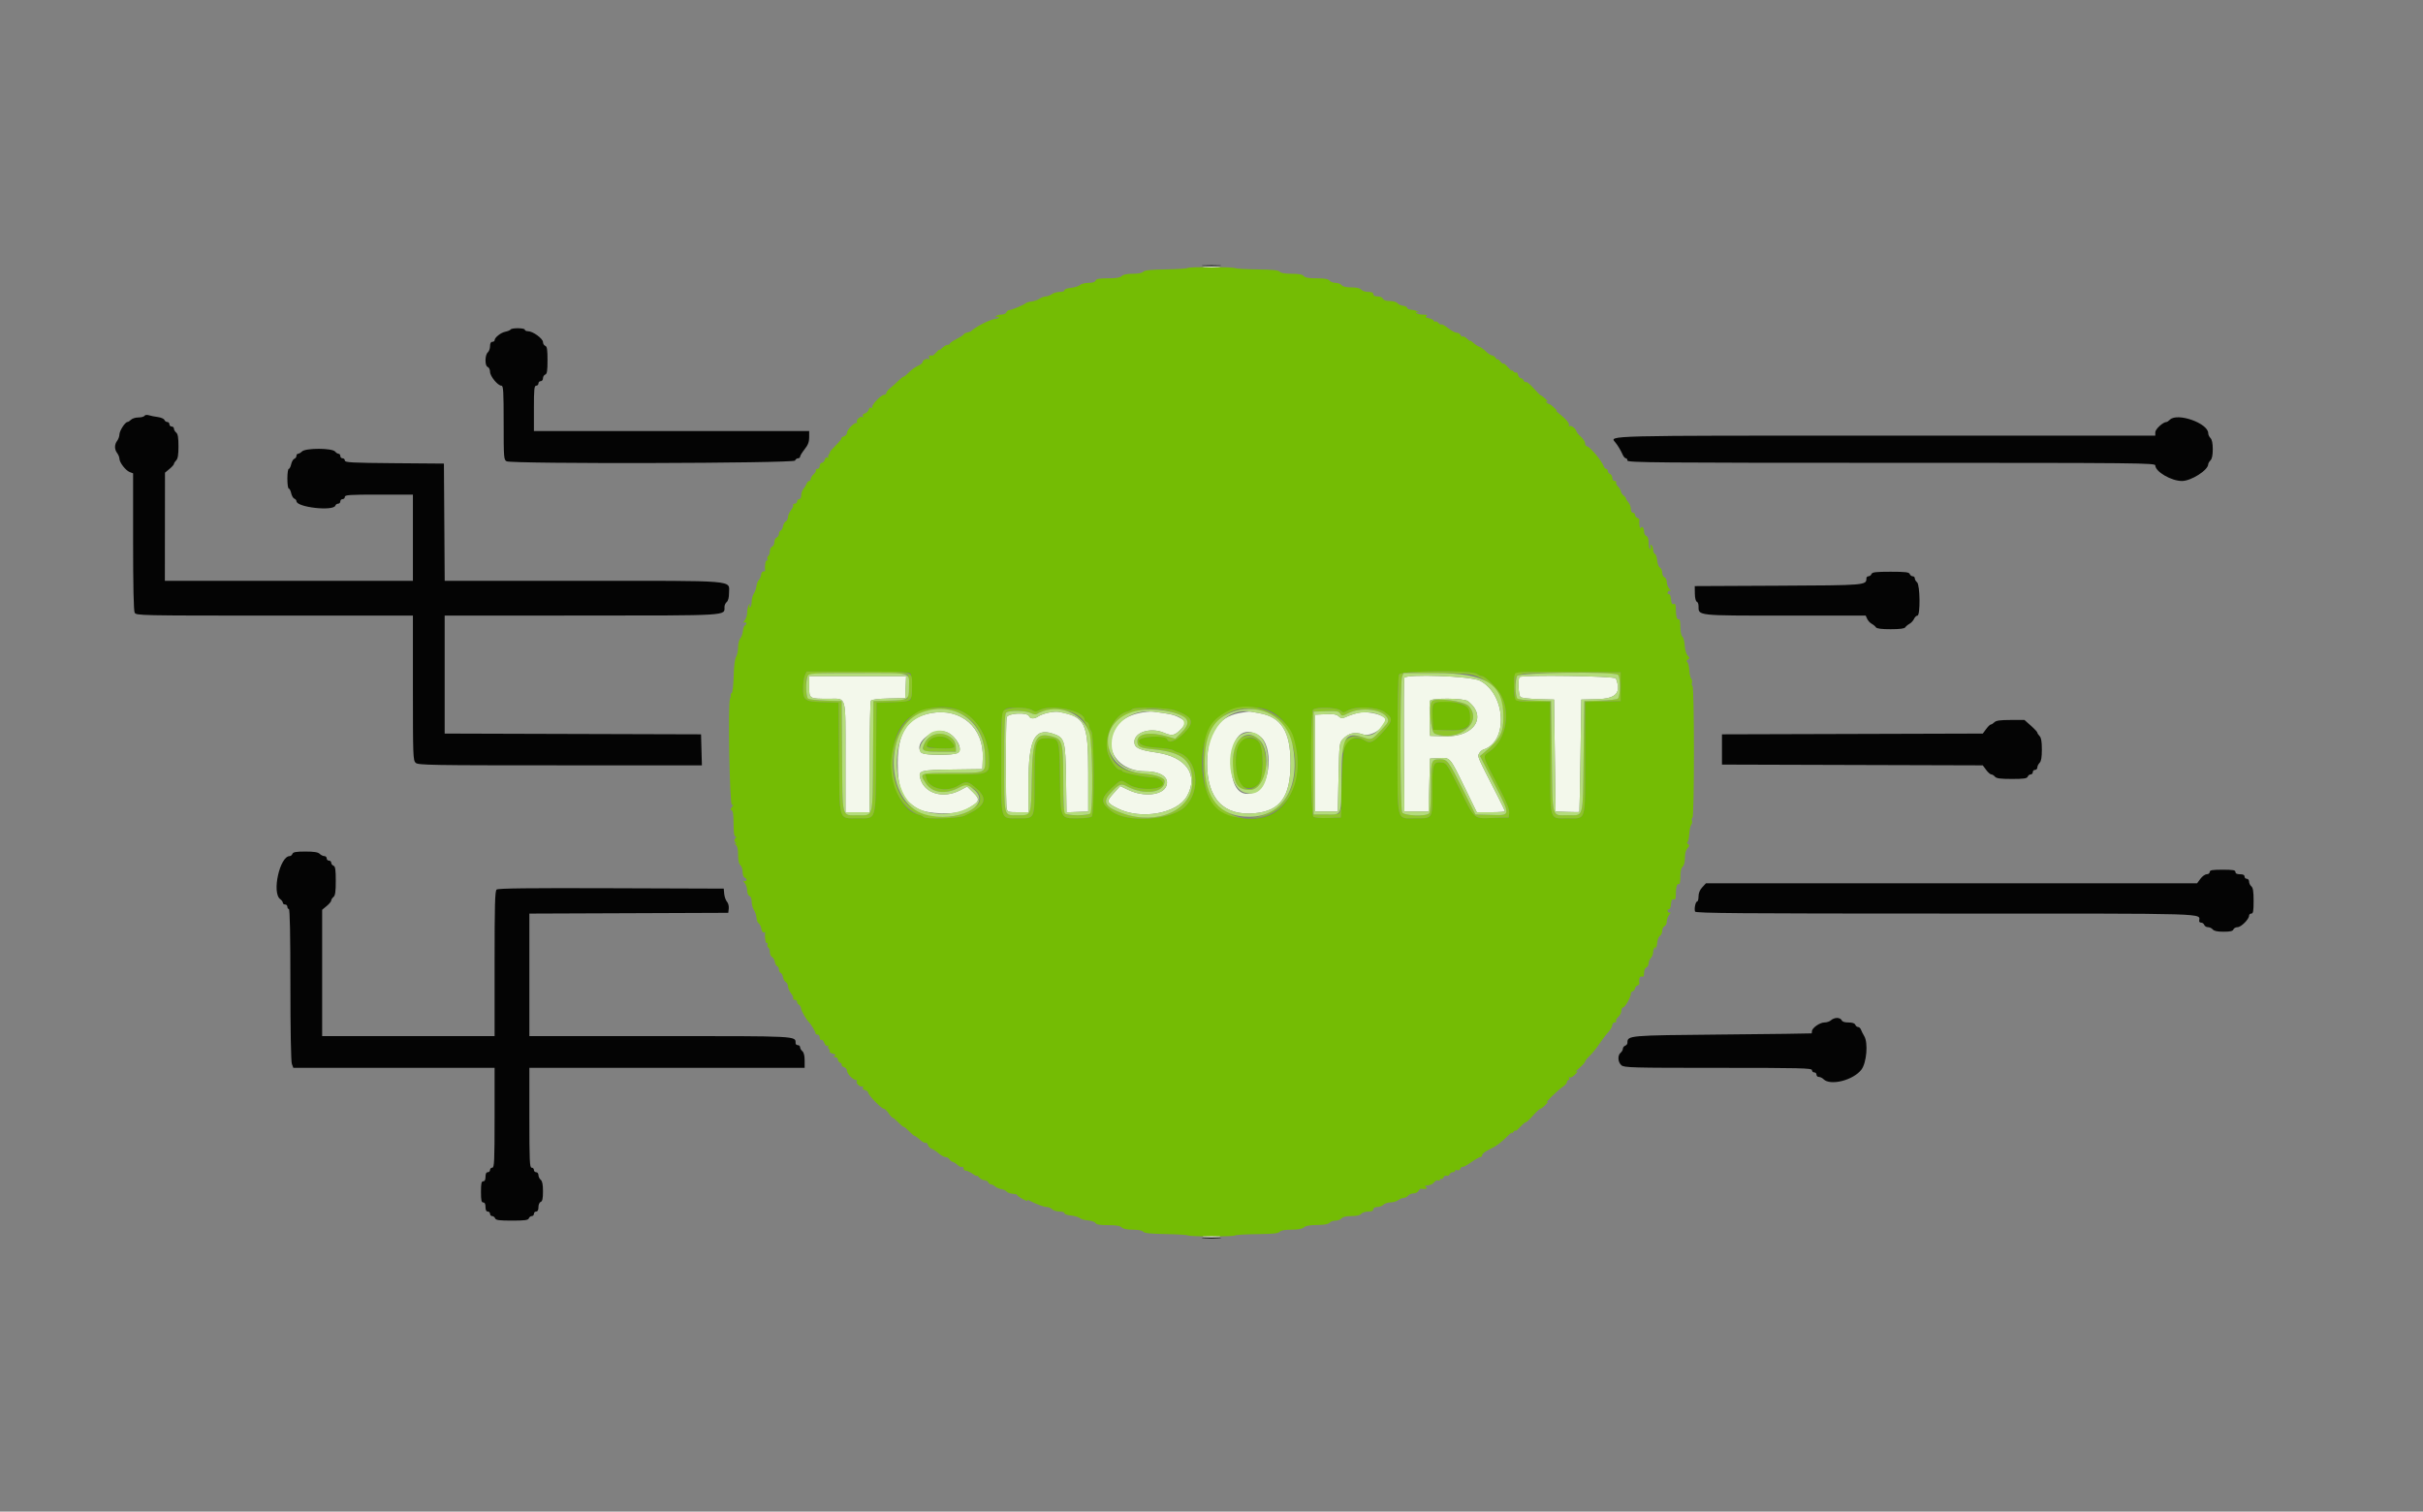 <svg id="svg" version="1.1" xmlns="http://www.w3.org/2000/svg" xmlns:xlink="http://www.w3.org/1999/xlink" width="400" height="249.534" viewBox="0, 0, 400,249.534"><rect x="0" y="0" width="400" height="249.534" fill="#808080" stroke="none"/><g id="svgg"><path id="path0" d="M196.055 44.242 C 195.959 44.337,194.334 44.440,192.444 44.470 C 189.936 44.511,188.932 44.616,188.730 44.860 C 188.557 45.068,187.909 45.194,187.003 45.194 C 186.048 45.194,185.426 45.321,185.179 45.568 C 184.912 45.835,184.261 45.943,182.906 45.943 C 181.449 45.943,180.975 46.030,180.864 46.317 C 180.769 46.565,180.378 46.692,179.706 46.692 C 179.148 46.692,178.514 46.852,178.297 47.048 C 178.080 47.244,177.397 47.455,176.779 47.518 C 176.129 47.584,175.682 47.749,175.718 47.911 C 175.754 48.073,175.434 48.190,174.954 48.190 C 174.500 48.190,173.910 48.355,173.643 48.556 C 173.377 48.758,172.931 48.927,172.652 48.931 C 172.374 48.935,171.906 49.107,171.612 49.313 C 171.318 49.519,170.730 49.726,170.307 49.772 C 169.883 49.818,169.456 49.936,169.359 50.034 C 169.077 50.316,167.013 51.186,166.627 51.186 C 166.434 51.186,166.212 51.355,166.133 51.561 C 166.052 51.772,165.680 51.935,165.281 51.935 C 164.892 51.935,164.494 52.065,164.396 52.223 C 164.289 52.395,164.327 52.444,164.488 52.344 C 164.638 52.252,164.816 52.268,164.884 52.379 C 164.953 52.490,164.704 52.604,164.330 52.632 C 163.517 52.694,160.950 53.996,160.300 54.676 C 160.231 54.748,159.950 54.845,159.675 54.892 C 159.401 54.939,159.140 55.075,159.096 55.195 C 159.051 55.315,158.518 55.662,157.910 55.966 C 157.302 56.269,156.804 56.610,156.804 56.723 C 156.804 56.836,156.635 56.929,156.429 56.929 C 156.223 56.929,155.830 57.154,155.556 57.428 C 155.281 57.703,155.056 57.854,155.056 57.765 C 155.056 57.675,154.840 57.851,154.576 58.155 C 154.311 58.460,154.031 58.702,153.951 58.693 C 153.411 58.631,153.273 58.725,153.404 59.064 C 153.485 59.277,153.451 59.389,153.328 59.313 C 153.008 59.115,152.310 59.426,152.310 59.766 C 152.310 59.924,151.959 60.208,151.530 60.398 C 151.101 60.588,150.442 61.065,150.067 61.458 C 149.691 61.851,149.296 62.172,149.189 62.172 C 149.081 62.172,148.684 62.481,148.307 62.859 C 147.930 63.237,147.333 63.770,146.981 64.045 C 146.628 64.320,146.335 64.685,146.329 64.856 C 146.322 65.028,146.154 65.169,145.955 65.169 C 145.458 65.169,143.793 66.920,143.989 67.237 C 144.083 67.389,144.023 67.416,143.842 67.304 C 143.649 67.185,143.489 67.301,143.406 67.617 C 143.334 67.893,143.049 68.178,142.773 68.250 C 142.457 68.333,142.341 68.493,142.460 68.686 C 142.564 68.854,142.546 68.927,142.420 68.850 C 142.050 68.621,141.250 69.339,141.463 69.709 C 141.568 69.890,141.559 69.952,141.443 69.847 C 141.157 69.587,139.825 70.899,139.825 71.441 C 139.825 71.680,139.592 71.950,139.307 72.041 C 139.022 72.131,138.846 72.262,138.915 72.332 C 138.984 72.401,138.546 72.952,137.942 73.557 C 137.337 74.162,136.909 74.657,136.991 74.657 C 137.073 74.657,137.015 74.807,136.862 74.992 C 136.709 75.176,136.667 75.419,136.769 75.531 C 136.871 75.644,136.806 75.650,136.625 75.545 C 136.407 75.420,136.250 75.533,136.159 75.880 C 136.083 76.168,135.866 76.404,135.676 76.404 C 135.486 76.404,135.331 76.629,135.331 76.904 C 135.331 77.190,135.164 77.403,134.942 77.403 C 134.727 77.403,134.612 77.501,134.686 77.620 C 134.760 77.739,134.598 78.037,134.326 78.282 C 134.055 78.528,133.833 78.880,133.833 79.065 C 133.833 79.250,133.717 79.401,133.575 79.401 C 133.434 79.401,133.248 79.597,133.163 79.838 C 133.077 80.078,132.842 80.468,132.640 80.703 C 132.438 80.939,132.272 81.417,132.272 81.765 C 132.272 82.135,132.130 82.397,131.929 82.397 C 131.740 82.397,131.586 82.566,131.586 82.772 C 131.586 82.978,131.410 83.146,131.196 83.146 C 130.982 83.146,130.868 83.245,130.943 83.366 C 131.018 83.488,130.856 83.870,130.583 84.217 C 130.311 84.564,130.087 85.077,130.087 85.358 C 130.087 85.638,129.922 85.960,129.720 86.073 C 129.518 86.187,129.311 86.551,129.260 86.884 C 129.209 87.217,129.038 87.533,128.879 87.586 C 128.719 87.639,128.589 87.885,128.589 88.134 C 128.589 88.382,128.421 88.650,128.215 88.729 C 128.009 88.809,127.840 89.146,127.840 89.479 C 127.840 89.811,127.672 90.149,127.466 90.228 C 127.260 90.307,127.091 90.649,127.091 90.989 C 127.091 91.328,126.971 91.680,126.824 91.771 C 126.678 91.861,126.620 92.099,126.697 92.298 C 126.774 92.500,126.727 92.593,126.589 92.508 C 126.383 92.380,126.201 93.489,126.313 94.195 C 126.329 94.298,126.204 94.354,126.036 94.320 C 125.867 94.285,125.691 94.538,125.644 94.881 C 125.596 95.225,125.425 95.618,125.263 95.755 C 125.101 95.893,124.929 96.339,124.881 96.748 C 124.833 97.156,124.636 97.715,124.444 97.989 C 124.252 98.264,124.095 98.850,124.095 99.292 C 124.095 99.734,123.984 100.164,123.848 100.248 C 123.703 100.337,123.661 100.214,123.747 99.951 C 123.868 99.574,123.848 99.562,123.623 99.875 C 123.475 100.081,123.352 100.634,123.350 101.104 C 123.348 101.574,123.149 102.183,122.909 102.458 C 122.669 102.732,122.605 102.880,122.767 102.785 C 122.929 102.691,123.125 102.716,123.202 102.841 C 123.280 102.966,123.200 103.124,123.025 103.191 C 122.850 103.258,122.679 103.686,122.644 104.142 C 122.609 104.599,122.416 105.154,122.214 105.377 C 122.013 105.600,121.848 106.255,121.848 106.832 C 121.848 107.410,121.698 108.132,121.515 108.436 C 121.309 108.779,121.158 109.983,121.117 111.610 C 121.080 113.052,120.943 114.299,120.812 114.380 C 120.680 114.461,120.597 114.630,120.626 114.754 C 120.655 114.879,120.603 115.151,120.511 115.357 C 120.144 116.178,120.449 132.964,120.829 132.882 C 121.135 132.816,121.135 132.864,120.829 133.235 C 120.555 133.567,120.545 133.688,120.787 133.769 C 121.003 133.842,121.099 134.517,121.099 135.976 C 121.099 137.363,121.194 138.077,121.379 138.077 C 121.583 138.077,121.585 138.167,121.385 138.408 C 121.184 138.650,121.193 138.827,121.417 139.069 C 121.662 139.334,121.649 139.364,121.348 139.219 C 121.119 139.109,121.143 139.178,121.411 139.397 C 121.731 139.660,121.848 140.124,121.848 141.133 C 121.848 142.053,121.972 142.614,122.222 142.821 C 122.428 142.992,122.597 143.500,122.597 143.949 C 122.597 144.459,122.743 144.822,122.987 144.915 C 123.202 144.998,123.306 145.180,123.220 145.321 C 123.133 145.461,122.929 145.499,122.767 145.404 C 122.605 145.310,122.669 145.457,122.909 145.732 C 123.149 146.007,123.346 146.576,123.346 146.997 C 123.346 147.446,123.500 147.821,123.720 147.906 C 123.949 147.993,124.095 148.371,124.095 148.875 C 124.095 149.330,124.261 149.938,124.463 150.228 C 124.666 150.517,124.858 151.101,124.890 151.525 C 124.923 151.949,125.078 152.346,125.236 152.406 C 125.393 152.467,125.593 152.871,125.679 153.303 C 125.770 153.756,125.947 154.022,126.096 153.931 C 126.238 153.843,126.338 153.863,126.319 153.976 C 126.198 154.670,126.379 155.812,126.589 155.682 C 126.727 155.597,126.774 155.690,126.697 155.892 C 126.620 156.091,126.678 156.328,126.824 156.419 C 126.971 156.510,127.091 156.852,127.091 157.181 C 127.091 157.509,127.257 157.870,127.459 157.984 C 127.661 158.097,127.868 158.462,127.918 158.794 C 127.969 159.127,128.141 159.443,128.300 159.496 C 128.459 159.549,128.589 159.798,128.589 160.050 C 128.589 160.302,128.719 160.551,128.879 160.604 C 129.038 160.657,129.209 160.973,129.260 161.306 C 129.311 161.638,129.518 162.003,129.720 162.116 C 129.922 162.229,130.087 162.551,130.087 162.832 C 130.087 163.112,130.311 163.626,130.583 163.972 C 130.856 164.319,131.018 164.702,130.943 164.823 C 130.868 164.945,130.982 165.044,131.196 165.044 C 131.410 165.044,131.586 165.203,131.586 165.397 C 131.586 165.592,131.716 165.795,131.875 165.848 C 132.034 165.901,132.202 166.195,132.249 166.503 C 132.321 166.971,133.127 168.348,133.589 168.789 C 133.918 169.104,134.687 170.431,134.637 170.599 C 134.607 170.702,134.750 170.787,134.956 170.787 C 135.168 170.787,135.331 171.010,135.331 171.301 C 135.331 171.583,135.443 171.745,135.581 171.660 C 135.719 171.575,135.943 171.800,136.080 172.160 C 136.232 172.559,136.441 172.745,136.617 172.636 C 136.790 172.529,136.839 172.566,136.739 172.728 C 136.647 172.877,136.687 173.071,136.829 173.159 C 136.971 173.246,137.024 173.419,136.948 173.543 C 136.871 173.667,137.105 173.842,137.467 173.933 C 137.952 174.055,138.037 174.154,137.789 174.311 C 137.530 174.476,137.553 174.525,137.890 174.528 C 138.130 174.530,138.327 174.704,138.327 174.914 C 138.327 175.125,138.495 175.361,138.700 175.440 C 138.905 175.518,139.016 175.675,138.946 175.788 C 138.876 175.902,139.046 176.066,139.322 176.154 C 139.599 176.241,139.825 176.511,139.825 176.752 C 139.825 177.247,140.816 178.277,141.292 178.277 C 141.463 178.277,141.528 178.397,141.438 178.543 C 141.243 178.859,142.089 179.545,142.420 179.340 C 142.546 179.262,142.564 179.336,142.460 179.504 C 142.340 179.698,142.463 179.859,142.796 179.946 C 143.085 180.021,143.321 180.213,143.321 180.371 C 143.321 180.761,145.510 183.021,145.889 183.022 C 146.056 183.022,146.417 183.359,146.692 183.770 C 146.966 184.181,147.274 184.518,147.376 184.519 C 147.478 184.519,147.883 184.856,148.277 185.268 C 148.671 185.680,149.081 186.017,149.189 186.017 C 149.296 186.017,149.706 186.355,150.100 186.767 C 150.494 187.179,150.900 187.516,151.003 187.516 C 151.107 187.516,151.500 187.802,151.878 188.153 C 152.256 188.503,152.668 188.726,152.794 188.648 C 152.920 188.571,153.093 188.728,153.178 188.997 C 153.264 189.267,153.539 189.553,153.790 189.632 C 154.041 189.712,154.569 190.055,154.963 190.394 C 155.358 190.733,155.871 191.011,156.105 191.011 C 156.338 191.011,156.619 191.171,156.729 191.366 C 156.839 191.561,157.088 191.757,157.283 191.803 C 157.477 191.848,157.846 192.086,158.103 192.331 C 158.360 192.577,158.678 192.710,158.811 192.629 C 158.943 192.547,159.051 192.655,159.051 192.869 C 159.051 193.083,159.230 193.258,159.450 193.258 C 159.669 193.258,160.174 193.491,160.573 193.775 C 160.972 194.059,161.298 194.206,161.298 194.102 C 161.298 193.997,161.441 194.107,161.615 194.345 C 161.790 194.584,162.180 194.798,162.483 194.820 C 162.785 194.843,163.089 195.007,163.157 195.184 C 163.225 195.361,163.415 195.506,163.580 195.506 C 163.746 195.506,164.058 195.664,164.275 195.857 C 164.492 196.050,164.950 196.247,165.293 196.294 C 165.637 196.341,166.030 196.522,166.168 196.697 C 166.305 196.871,166.772 197.040,167.205 197.071 C 167.637 197.103,167.955 197.187,167.911 197.259 C 167.867 197.330,168.273 197.631,168.813 197.926 C 169.352 198.222,169.724 198.352,169.640 198.215 C 169.539 198.051,169.645 198.047,169.949 198.203 C 171.108 198.798,172.345 199.251,172.810 199.251 C 173.090 199.251,173.488 199.419,173.694 199.625 C 173.900 199.831,174.453 200.000,174.924 200.000 C 175.410 200.000,175.753 200.117,175.718 200.270 C 175.683 200.421,176.144 200.588,176.764 200.648 C 177.373 200.708,178.047 200.903,178.262 201.081 C 178.476 201.260,179.101 201.437,179.650 201.475 C 180.200 201.513,180.739 201.703,180.849 201.896 C 180.993 202.149,181.573 202.247,182.927 202.247 C 184.263 202.247,184.913 202.355,185.179 202.622 C 185.426 202.869,186.048 202.996,187.003 202.996 C 187.909 202.996,188.557 203.122,188.730 203.330 C 188.932 203.573,189.935 203.679,192.431 203.720 C 194.314 203.751,195.971 203.849,196.114 203.937 C 196.476 204.162,203.562 204.171,203.884 203.948 C 204.029 203.847,205.681 203.750,207.556 203.731 C 210.145 203.705,211.035 203.613,211.256 203.347 C 211.451 203.111,212.083 202.996,213.182 202.996 C 214.296 202.996,214.951 202.875,215.238 202.616 C 215.527 202.354,216.212 202.230,217.430 202.219 C 218.633 202.207,219.296 202.089,219.494 201.850 C 219.655 201.657,220.096 201.498,220.474 201.498 C 220.853 201.498,221.302 201.330,221.473 201.124 C 221.677 200.878,222.234 200.749,223.096 200.749 C 223.958 200.749,224.515 200.621,224.719 200.375 C 224.890 200.169,225.409 200.000,225.873 200.000 C 226.456 200.000,226.717 199.884,226.717 199.625 C 226.717 199.390,226.954 199.251,227.359 199.251 C 227.712 199.251,228.169 199.082,228.375 198.876 C 228.581 198.670,229.107 198.498,229.543 198.494 C 229.980 198.490,230.555 198.321,230.822 198.119 C 231.088 197.918,231.496 197.753,231.728 197.753 C 231.959 197.753,232.288 197.584,232.459 197.378 C 232.630 197.172,233.032 197.004,233.351 197.004 C 233.671 197.004,234.033 196.825,234.155 196.607 C 234.277 196.389,234.451 196.220,234.542 196.232 C 235.344 196.341,235.800 196.228,235.456 196.005 C 235.250 195.872,235.194 195.753,235.331 195.740 C 236.129 195.667,236.531 195.496,236.812 195.112 C 236.986 194.875,237.257 194.760,237.415 194.858 C 237.573 194.956,237.703 194.910,237.703 194.757 C 237.703 194.603,237.803 194.540,237.926 194.616 C 238.049 194.692,238.219 194.574,238.303 194.355 C 238.387 194.135,238.614 194.016,238.808 194.091 C 239.001 194.165,239.222 194.064,239.297 193.867 C 239.373 193.670,239.607 193.508,239.817 193.508 C 240.028 193.508,240.200 193.399,240.200 193.266 C 240.200 193.133,240.367 193.089,240.572 193.167 C 240.785 193.249,241.010 193.139,241.098 192.911 C 241.182 192.692,241.336 192.565,241.440 192.629 C 241.544 192.693,242.178 192.355,242.848 191.878 C 243.519 191.402,244.209 191.011,244.381 191.011 C 244.553 191.011,244.694 190.855,244.694 190.664 C 244.694 190.473,245.172 190.089,245.755 189.810 C 247.024 189.205,247.741 188.683,248.910 187.516 C 249.391 187.035,249.699 186.810,249.593 187.016 C 249.488 187.222,249.578 187.173,249.794 186.906 C 250.010 186.640,250.187 186.524,250.187 186.650 C 250.187 186.775,250.518 186.516,250.922 186.073 C 251.326 185.631,251.758 185.268,251.880 185.268 C 252.003 185.268,252.543 184.766,253.080 184.152 C 253.618 183.537,254.170 183.030,254.307 183.024 C 254.444 183.018,254.838 182.712,255.181 182.346 C 255.524 181.979,255.637 181.777,255.431 181.898 C 254.801 182.266,257.256 179.879,257.990 179.409 C 258.368 179.167,258.677 178.813,258.677 178.623 C 258.677 178.433,258.796 178.277,258.941 178.277 C 259.087 178.277,259.125 178.147,259.027 177.989 C 258.927 177.826,258.958 177.768,259.100 177.855 C 259.237 177.941,259.592 177.785,259.887 177.510 C 260.481 176.956,260.596 176.656,260.112 176.920 C 259.941 177.014,260.222 176.732,260.737 176.293 C 261.252 175.854,261.673 175.384,261.673 175.249 C 261.673 175.114,262.001 174.700,262.402 174.330 C 262.803 173.961,263.517 173.080,263.990 172.374 C 264.463 171.667,265.146 170.770,265.508 170.379 C 265.871 169.988,266.167 169.470,266.167 169.229 C 266.167 168.987,266.342 168.789,266.557 168.789 C 266.771 168.789,266.878 168.680,266.796 168.546 C 266.713 168.412,266.875 168.106,267.155 167.866 C 267.436 167.626,267.665 167.174,267.665 166.861 C 267.665 166.548,267.806 166.291,267.978 166.289 C 268.297 166.286,269.341 164.357,269.224 163.987 C 269.188 163.874,269.328 163.716,269.536 163.637 C 269.743 163.557,269.913 163.348,269.913 163.171 C 269.913 162.994,270.082 162.785,270.289 162.705 C 270.497 162.626,270.652 162.473,270.634 162.366 C 270.511 161.615,270.697 161.078,271.036 161.208 C 271.318 161.316,271.411 161.166,271.411 160.603 C 271.411 160.167,271.568 159.794,271.785 159.710 C 271.991 159.631,272.160 159.330,272.160 159.041 C 272.160 158.752,272.328 158.348,272.534 158.142 C 272.740 157.936,272.909 157.501,272.909 157.175 C 272.909 156.850,273.039 156.504,273.197 156.406 C 273.391 156.286,273.419 156.342,273.282 156.578 C 273.170 156.771,273.174 156.842,273.291 156.736 C 273.407 156.630,273.537 156.129,273.578 155.623 C 273.620 155.118,273.823 154.609,274.030 154.493 C 274.238 154.377,274.407 154.003,274.407 153.663 C 274.407 153.322,274.576 152.978,274.782 152.899 C 274.988 152.820,275.156 152.467,275.156 152.115 C 275.156 151.763,275.353 151.250,275.593 150.975 C 275.833 150.701,275.901 150.551,275.744 150.642 C 275.587 150.734,275.394 150.642,275.316 150.439 C 275.234 150.225,275.302 150.094,275.477 150.128 C 275.661 150.164,275.811 149.823,275.857 149.264 C 275.914 148.581,276.027 148.377,276.294 148.479 C 276.571 148.586,276.654 148.386,276.654 147.613 C 276.654 146.432,276.866 145.765,277.180 145.959 C 277.303 146.035,277.403 145.486,277.403 144.739 C 277.403 143.837,277.529 143.278,277.778 143.071 C 278.010 142.878,278.152 142.330,278.152 141.625 C 278.152 140.903,278.308 140.317,278.579 140.017 C 278.922 139.639,278.941 139.505,278.678 139.342 C 278.497 139.230,278.452 139.075,278.578 138.997 C 278.704 138.919,278.834 138.319,278.868 137.663 C 278.902 137.008,279.048 136.328,279.193 136.154 C 279.338 135.979,279.393 135.670,279.315 135.467 C 279.237 135.264,279.278 135.032,279.406 134.953 C 279.719 134.760,279.719 113.430,279.406 113.237 C 279.278 113.158,279.237 112.926,279.315 112.723 C 279.393 112.520,279.338 112.210,279.192 112.035 C 279.047 111.859,278.901 111.215,278.868 110.602 C 278.836 109.989,278.689 109.404,278.543 109.301 C 278.365 109.175,278.397 109.036,278.642 108.879 C 278.957 108.676,278.951 108.584,278.594 108.189 C 278.358 107.929,278.155 107.222,278.120 106.542 C 278.086 105.887,277.911 105.229,277.731 105.080 C 277.534 104.916,277.403 104.266,277.403 103.450 C 277.403 102.704,277.303 102.155,277.180 102.231 C 276.866 102.425,276.654 101.758,276.654 100.577 C 276.654 99.804,276.571 99.604,276.294 99.710 C 276.027 99.813,275.914 99.609,275.857 98.926 C 275.811 98.367,275.661 98.026,275.477 98.062 C 275.302 98.096,275.234 97.965,275.316 97.751 C 275.394 97.548,275.587 97.456,275.744 97.547 C 275.901 97.639,275.833 97.489,275.593 97.214 C 275.353 96.940,275.156 96.427,275.156 96.074 C 275.156 95.722,274.988 95.370,274.782 95.290 C 274.576 95.211,274.407 94.868,274.407 94.527 C 274.407 94.186,274.238 93.813,274.030 93.697 C 273.822 93.580,273.618 93.050,273.574 92.513 C 273.530 91.977,273.362 91.495,273.201 91.442 C 273.041 91.388,272.909 91.079,272.909 90.755 C 272.909 90.432,272.777 90.086,272.617 89.986 C 272.420 89.865,272.377 89.942,272.484 90.221 C 272.572 90.450,272.535 90.637,272.402 90.637 C 272.269 90.637,272.160 90.184,272.160 89.630 C 272.160 88.966,272.032 88.575,271.785 88.480 C 271.579 88.401,271.411 88.074,271.411 87.753 C 271.411 87.095,271.020 86.725,270.828 87.202 C 270.715 87.480,270.553 86.320,270.634 85.823 C 270.652 85.716,270.497 85.564,270.289 85.484 C 270.082 85.405,269.913 85.183,269.913 84.992 C 269.913 84.801,269.758 84.644,269.569 84.644 C 269.368 84.644,269.226 84.382,269.226 84.012 C 269.226 83.664,269.043 83.177,268.820 82.931 C 268.597 82.684,268.414 82.391,268.414 82.280 C 268.414 82.169,268.240 81.950,268.026 81.793 C 267.812 81.637,267.611 81.332,267.580 81.114 C 267.548 80.897,267.328 80.526,267.092 80.290 C 266.855 80.053,266.726 79.757,266.804 79.630 C 266.882 79.504,266.771 79.401,266.557 79.401 C 266.332 79.401,266.167 79.186,266.167 78.894 C 266.167 78.615,265.999 78.322,265.793 78.243 C 265.587 78.164,265.418 77.942,265.418 77.751 C 265.418 77.560,265.302 77.403,265.161 77.403 C 265.019 77.403,264.832 77.207,264.745 76.966 C 264.397 76.009,262.400 73.658,261.933 73.658 C 261.790 73.658,261.673 73.443,261.673 73.181 C 261.673 72.918,261.364 72.435,260.986 72.107 C 260.609 71.778,260.265 71.354,260.222 71.164 C 260.119 70.707,259.366 70.170,259.078 70.348 C 258.952 70.426,258.921 70.374,259.008 70.232 C 259.181 69.952,258.477 69.115,257.303 68.208 C 256.891 67.889,256.723 67.711,256.929 67.813 C 257.135 67.914,256.989 67.698,256.604 67.332 C 256.219 66.966,255.804 66.667,255.682 66.667 C 255.560 66.667,255.380 66.537,255.282 66.378 C 255.163 66.185,255.220 66.156,255.455 66.290 C 255.647 66.400,255.527 66.221,255.187 65.892 C 254.847 65.563,254.492 65.293,254.399 65.293 C 254.306 65.293,253.760 64.759,253.185 64.106 C 252.611 63.453,252.037 62.983,251.911 63.061 C 251.785 63.139,251.614 63.027,251.532 62.812 C 251.450 62.598,251.239 62.422,251.064 62.422 C 250.888 62.422,250.680 62.174,250.601 61.871 C 250.522 61.568,250.379 61.398,250.284 61.493 C 250.189 61.588,249.952 61.470,249.756 61.232 C 249.530 60.957,249.465 60.935,249.577 61.174 C 249.674 61.380,249.406 61.155,248.982 60.674 C 248.557 60.194,248.205 59.902,248.200 60.026 C 248.194 60.150,247.965 59.992,247.690 59.675 C 247.416 59.359,247.188 59.201,247.183 59.325 C 247.179 59.449,247.061 59.354,246.921 59.114 C 246.781 58.873,246.513 58.677,246.324 58.677 C 246.135 58.677,245.661 58.368,245.270 57.990 C 244.879 57.612,244.393 57.267,244.190 57.222 C 243.987 57.178,243.567 56.905,243.258 56.617 C 242.949 56.329,242.697 56.168,242.697 56.261 C 242.697 56.354,242.468 56.201,242.188 55.921 C 241.908 55.641,241.583 55.472,241.465 55.545 C 241.347 55.618,241.186 55.510,241.108 55.304 C 241.029 55.099,240.752 54.931,240.492 54.931 C 240.232 54.931,239.597 54.596,239.081 54.186 C 238.565 53.776,238.057 53.494,237.951 53.559 C 237.846 53.624,237.622 53.511,237.453 53.308 C 237.285 53.105,237.047 53.001,236.926 53.076 C 236.804 53.151,236.704 53.103,236.704 52.968 C 236.704 52.834,236.352 52.647,235.922 52.552 C 235.346 52.426,235.231 52.322,235.485 52.161 C 235.719 52.013,235.533 51.941,234.909 51.939 C 234.402 51.937,233.907 51.805,233.809 51.647 C 233.689 51.454,233.746 51.425,233.981 51.559 C 234.230 51.701,234.259 51.678,234.078 51.481 C 233.939 51.328,233.469 51.176,233.034 51.143 C 232.600 51.110,232.265 50.965,232.289 50.822 C 232.314 50.679,232.034 50.527,231.666 50.485 C 231.299 50.442,230.864 50.245,230.699 50.048 C 230.533 49.847,229.970 49.688,229.425 49.688 C 228.788 49.688,228.399 49.558,228.305 49.313 C 228.223 49.100,227.851 48.939,227.439 48.939 C 226.963 48.939,226.717 48.811,226.717 48.564 C 226.717 48.305,226.456 48.190,225.873 48.190 C 225.409 48.190,224.890 48.021,224.719 47.815 C 224.515 47.569,223.958 47.441,223.096 47.441 C 222.234 47.441,221.677 47.312,221.473 47.066 C 221.302 46.860,220.853 46.692,220.474 46.692 C 220.096 46.692,219.647 46.523,219.476 46.317 C 219.252 46.047,218.659 45.943,217.353 45.943 C 216.048 45.943,215.455 45.838,215.231 45.568 C 215.011 45.303,214.428 45.194,213.233 45.194 C 212.120 45.194,211.451 45.079,211.266 44.856 C 211.059 44.606,210.093 44.506,207.576 44.472 C 205.701 44.447,204.048 44.353,203.903 44.263 C 203.547 44.043,196.276 44.024,196.055 44.242 M150.262 111.161 C 150.685 111.584,150.663 115.211,150.235 115.566 C 150.056 115.715,148.735 115.869,147.301 115.908 L 144.694 115.980 144.629 124.920 C 144.549 135.781,144.759 135.081,141.573 135.081 C 138.387 135.081,138.597 135.781,138.518 124.920 L 138.452 115.980 135.964 115.908 C 132.859 115.818,132.584 115.629,132.584 113.581 C 132.584 112.785,132.715 111.847,132.874 111.497 L 133.164 110.861 141.563 110.861 C 147.763 110.861,150.041 110.940,150.262 111.161 M243.806 111.244 C 244.072 111.446,244.442 111.610,244.628 111.610 C 245.094 111.610,246.883 113.292,247.577 114.383 C 249.481 117.374,248.694 122.070,245.963 124.007 C 244.678 124.919,244.562 124.461,247.539 130.191 C 248.755 132.532,249.193 133.626,249.139 134.186 L 249.064 134.956 246.425 135.027 C 243.196 135.113,243.560 135.438,240.862 130.041 C 239.046 126.407,238.754 125.959,238.152 125.890 C 236.542 125.704,236.454 125.937,236.454 130.421 C 236.454 135.277,236.571 135.081,233.672 135.081 C 230.461 135.081,230.712 136.114,230.712 122.899 C 230.712 115.745,230.803 111.656,230.970 111.344 C 231.317 110.696,242.960 110.604,243.806 111.244 M267.541 113.358 L 267.541 115.730 264.607 115.801 L 261.673 115.871 261.673 125.084 C 261.673 135.954,261.935 135.081,258.668 135.081 C 255.719 135.081,255.930 135.858,255.930 124.985 L 255.930 115.855 253.233 115.855 C 249.977 115.855,249.938 115.826,249.938 113.454 C 249.938 110.580,248.999 110.846,258.892 110.921 L 267.541 110.986 267.541 113.358 M236.571 116.422 C 236.493 116.734,236.463 117.773,236.504 118.732 L 236.579 120.474 239.050 120.546 C 242.389 120.643,243.251 119.820,242.550 117.206 C 242.194 115.882,236.882 115.186,236.571 116.422 M158.599 117.345 C 161.398 118.583,163.296 121.959,163.296 125.700 C 163.296 127.790,163.159 127.840,157.470 127.840 L 152.755 127.840 152.913 128.471 C 153.360 130.252,156.316 130.894,158.302 129.642 C 159.521 128.873,159.823 128.933,161.271 130.235 C 163.173 131.945,162.630 133.120,159.230 134.655 C 158.186 135.126,152.714 135.284,152.446 134.851 C 152.368 134.724,151.993 134.552,151.612 134.468 C 146.904 133.434,145.611 122.691,149.728 118.807 C 151.854 116.801,155.873 116.139,158.599 117.345 M170.366 117.221 C 170.859 117.544,171.011 117.544,171.634 117.221 C 173.616 116.193,179.026 117.341,179.026 118.790 C 179.026 118.932,179.195 119.112,179.401 119.191 C 179.607 119.270,179.779 119.535,179.783 119.780 C 179.788 120.025,179.956 120.443,180.158 120.709 C 180.645 121.353,180.706 134.300,180.225 134.782 C 180.040 134.966,179.138 135.081,177.881 135.081 C 174.994 135.081,175.086 135.297,174.986 128.261 C 174.896 121.884,174.892 121.871,172.917 121.856 C 170.922 121.840,170.787 122.278,170.787 128.735 C 170.787 135.365,170.906 135.081,168.104 135.081 C 165.095 135.081,165.293 135.722,165.293 126.011 C 165.293 116.267,165.122 116.854,167.963 116.854 C 169.164 116.854,170.000 116.982,170.366 117.221 M193.999 117.273 C 196.970 118.373,197.286 119.171,195.478 121.002 C 194.178 122.318,192.949 122.793,192.709 122.073 C 192.452 121.302,188.015 121.526,188.015 122.310 C 188.015 122.978,188.888 123.289,191.247 123.461 C 192.407 123.546,193.474 123.709,193.619 123.825 C 193.764 123.940,194.163 124.120,194.506 124.225 C 197.708 125.210,198.365 130.512,195.616 133.184 C 193.330 135.405,186.129 135.868,183.559 133.958 C 181.634 132.526,181.640 131.823,183.596 130.025 C 185.110 128.633,184.989 128.656,186.333 129.505 C 188.015 130.566,192.010 130.440,192.010 129.326 C 192.010 128.846,191.158 128.340,190.352 128.340 C 189.115 128.340,185.268 127.554,185.268 127.302 C 185.268 127.186,185.105 127.091,184.905 127.091 C 184.331 127.091,183.212 125.503,182.854 124.179 C 182.165 121.632,183.913 117.997,186.082 117.467 C 186.461 117.374,186.833 117.198,186.908 117.076 C 187.166 116.660,192.763 116.815,193.999 117.273 M209.721 117.404 C 215.736 120.305,215.647 131.887,209.590 134.566 C 207.018 135.704,203.371 135.211,201.098 133.419 C 197.536 130.610,197.536 121.372,201.098 118.498 C 203.323 116.702,207.238 116.206,209.721 117.404 M221.285 117.284 C 221.736 117.692,221.801 117.692,222.511 117.284 C 223.821 116.533,227.331 116.692,228.589 117.560 C 230.003 118.535,229.969 118.983,228.342 120.781 C 226.754 122.535,226.199 122.806,225.340 122.243 C 224.628 121.777,223.259 121.738,222.703 122.168 C 221.831 122.843,221.620 124.124,221.483 129.588 L 221.348 134.956 219.264 135.029 C 217.942 135.075,217.052 134.996,216.830 134.811 C 216.354 134.417,216.306 117.627,216.779 117.154 C 217.270 116.663,220.709 116.763,221.285 117.284 M153.619 122.044 C 152.370 123.128,152.735 123.464,155.243 123.542 C 157.814 123.622,158.019 123.468,156.919 122.282 C 156.143 121.445,154.451 121.323,153.619 122.044 M204.810 122.339 C 203.746 123.330,203.740 128.394,204.801 129.523 C 205.558 130.330,206.962 130.292,207.759 129.443 C 208.606 128.542,208.681 123.651,207.865 122.542 C 207.231 121.680,205.632 121.574,204.810 122.339 " stroke="none" fill="#74bc04" fill-rule="evenodd"></path><path id="path1" d="M198.689 43.879 C 199.410 43.930,200.590 43.930,201.311 43.879 C 202.032 43.829,201.442 43.788,200.000 43.788 C 198.558 43.788,197.968 43.829,198.689 43.879 M84.290 54.400 C 84.216 54.519,83.819 54.684,83.409 54.766 C 82.652 54.918,81.648 55.724,81.648 56.180 C 81.648 56.317,81.479 56.429,81.273 56.429 C 81.027 56.429,80.899 56.676,80.899 57.148 C 80.899 57.543,80.730 58.006,80.524 58.177 C 80.308 58.357,80.150 58.901,80.150 59.464 C 80.150 60.101,80.280 60.490,80.524 60.584 C 80.730 60.663,80.899 61.025,80.900 61.388 C 80.901 62.111,82.188 63.670,82.784 63.670 C 83.090 63.670,83.146 64.611,83.146 69.779 C 83.146 75.563,83.172 75.901,83.629 76.146 C 84.493 76.608,131.067 76.495,131.246 76.030 C 131.325 75.824,131.546 75.655,131.737 75.655 C 131.928 75.655,132.085 75.531,132.085 75.379 C 132.085 75.227,132.422 74.677,132.834 74.157 C 133.391 73.454,133.583 72.949,133.583 72.186 L 133.583 71.161 110.861 71.161 L 88.140 71.161 88.140 67.416 C 88.140 64.253,88.198 63.670,88.514 63.670 C 88.720 63.670,88.889 63.502,88.889 63.296 C 88.889 63.090,89.057 62.921,89.263 62.921 C 89.469 62.921,89.638 62.709,89.638 62.449 C 89.638 62.189,89.806 61.911,90.012 61.832 C 90.307 61.719,90.387 61.211,90.387 59.460 C 90.387 57.710,90.307 57.201,90.012 57.088 C 89.806 57.009,89.638 56.732,89.638 56.471 C 89.638 55.903,87.967 54.682,87.190 54.682 C 86.888 54.682,86.642 54.569,86.642 54.432 C 86.642 54.126,84.477 54.096,84.290 54.400 M23.859 68.642 C 23.766 68.792,23.312 68.914,22.850 68.914 C 22.387 68.914,21.840 69.082,21.634 69.288 C 21.428 69.494,21.160 69.663,21.039 69.663 C 20.660 69.663,19.726 71.112,19.717 71.713 C 19.713 72.027,19.544 72.503,19.343 72.769 C 18.875 73.387,18.875 74.178,19.343 74.796 C 19.544 75.063,19.713 75.482,19.717 75.728 C 19.729 76.355,20.739 77.665,21.411 77.924 L 21.973 78.140 21.973 89.398 C 21.973 96.682,22.064 100.828,22.231 101.140 C 22.484 101.612,23.004 101.623,45.327 101.623 L 68.165 101.623 68.165 113.569 C 68.165 124.826,68.191 125.539,68.621 125.929 C 69.039 126.307,71.054 126.342,92.475 126.342 L 115.873 126.342 115.801 123.783 L 115.730 121.223 94.569 121.160 L 73.408 121.096 73.408 111.359 L 73.408 101.623 95.943 101.615 C 120.680 101.606,119.600 101.671,119.600 100.178 C 119.600 99.908,119.769 99.547,119.975 99.376 C 120.210 99.181,120.350 98.631,120.350 97.901 C 120.350 95.732,122.119 95.880,96.157 95.880 L 73.414 95.880 73.349 86.205 L 73.283 76.529 65.106 76.464 C 58.067 76.407,56.929 76.346,56.929 76.027 C 56.929 75.822,56.760 75.655,56.554 75.655 C 56.348 75.655,56.180 75.487,56.180 75.281 C 56.180 75.075,56.052 74.906,55.895 74.906 C 55.739 74.906,55.486 74.746,55.333 74.551 C 54.863 73.948,50.448 73.933,49.848 74.532 C 49.642 74.738,49.353 74.906,49.206 74.906 C 49.059 74.906,48.939 75.063,48.939 75.254 C 48.939 75.445,48.781 75.663,48.588 75.737 C 48.395 75.811,48.161 76.216,48.069 76.637 C 47.976 77.059,47.797 77.403,47.671 77.403 C 47.544 77.403,47.441 78.134,47.441 79.026 C 47.441 79.919,47.544 80.649,47.671 80.649 C 47.797 80.649,47.976 80.994,48.069 81.415 C 48.161 81.836,48.395 82.242,48.588 82.316 C 48.781 82.390,48.940 82.579,48.942 82.736 C 48.952 83.748,55.044 84.431,55.369 83.457 C 55.426 83.286,55.632 83.146,55.826 83.146 C 56.021 83.146,56.180 82.978,56.180 82.772 C 56.180 82.566,56.348 82.397,56.554 82.397 C 56.760 82.397,56.929 82.228,56.929 82.022 C 56.929 81.701,57.720 81.648,62.547 81.648 L 68.165 81.648 68.165 88.764 L 68.165 95.880 47.690 95.880 L 27.216 95.880 27.227 86.954 L 27.237 78.027 27.976 77.415 C 28.382 77.078,28.714 76.705,28.714 76.586 C 28.714 76.466,28.883 76.200,29.089 75.994 C 29.358 75.725,29.463 75.070,29.463 73.671 C 29.463 72.243,29.363 71.638,29.089 71.411 C 28.883 71.240,28.714 70.945,28.714 70.756 C 28.714 70.567,28.546 70.412,28.340 70.412 C 28.134 70.412,27.965 70.243,27.965 70.037 C 27.965 69.831,27.809 69.663,27.617 69.663 C 27.426 69.663,27.210 69.507,27.136 69.316 C 27.063 69.126,26.574 68.914,26.049 68.845 C 25.523 68.777,24.854 68.642,24.560 68.546 C 24.255 68.446,23.954 68.487,23.859 68.642 M358.213 69.288 C 358.007 69.494,357.753 69.663,357.649 69.663 C 357.097 69.663,355.808 70.842,355.807 71.348 L 355.805 71.910 311.533 71.910 C 264.304 71.910,265.705 71.875,266.666 73.033 C 267.080 73.532,267.538 74.298,267.898 75.094 C 268.038 75.403,268.268 75.655,268.408 75.655 C 268.549 75.655,268.664 75.824,268.664 76.030 C 268.664 76.361,273.672 76.404,312.235 76.404 C 353.562 76.404,355.805 76.427,355.810 76.841 C 355.820 77.870,358.450 79.401,360.206 79.401 C 361.730 79.401,364.544 77.602,364.544 76.628 C 364.544 76.485,364.713 76.200,364.919 75.994 C 365.167 75.747,365.293 75.124,365.293 74.157 C 365.293 73.190,365.167 72.568,364.919 72.320 C 364.713 72.114,364.544 71.754,364.544 71.520 C 364.544 69.863,359.438 68.063,358.213 69.288 M308.954 94.757 C 308.875 94.963,308.654 95.131,308.463 95.131 C 308.271 95.131,308.115 95.282,308.115 95.467 C 308.115 96.616,308.056 96.621,293.491 96.689 L 279.775 96.754 279.794 97.988 C 279.805 98.696,279.938 99.263,280.106 99.320 C 280.267 99.373,280.400 99.689,280.400 100.021 C 280.400 101.670,279.979 101.623,294.697 101.623 L 307.996 101.623 308.243 102.164 C 308.378 102.462,308.714 102.827,308.989 102.976 C 309.263 103.124,309.578 103.386,309.688 103.558 C 309.823 103.769,310.605 103.870,312.110 103.870 C 313.615 103.870,314.397 103.769,314.532 103.558 C 314.642 103.386,314.956 103.124,315.231 102.976 C 315.506 102.827,315.841 102.462,315.977 102.164 C 316.112 101.867,316.365 101.623,316.539 101.623 C 317.034 101.623,316.979 96.545,316.479 96.130 C 316.273 95.959,316.105 95.664,316.105 95.475 C 316.105 95.286,315.948 95.131,315.757 95.131 C 315.566 95.131,315.345 94.963,315.266 94.757 C 315.149 94.452,314.557 94.382,312.110 94.382 C 309.663 94.382,309.071 94.452,308.954 94.757 M329.249 119.226 C 329.043 119.432,328.775 119.600,328.654 119.600 C 328.533 119.600,328.185 119.937,327.881 120.348 L 327.328 121.096 305.799 121.160 L 284.270 121.223 284.270 123.720 L 284.270 126.217 305.799 126.281 L 327.328 126.345 327.881 127.093 C 328.185 127.504,328.567 127.840,328.730 127.840 C 328.894 127.840,329.167 128.009,329.338 128.215 C 329.576 128.502,330.229 128.589,332.123 128.589 C 334.092 128.589,334.627 128.513,334.741 128.215 C 334.820 128.009,335.041 127.840,335.233 127.840 C 335.424 127.840,335.581 127.672,335.581 127.466 C 335.581 127.260,335.749 127.091,335.955 127.091 C 336.161 127.091,336.330 126.915,336.330 126.699 C 336.330 126.483,336.498 126.138,336.704 125.932 C 336.969 125.667,337.079 125.020,337.079 123.720 C 337.079 122.420,336.969 121.774,336.704 121.509 C 336.498 121.303,336.330 121.045,336.330 120.935 C 336.330 120.826,335.852 120.312,335.268 119.794 L 334.207 118.852 331.915 118.852 C 330.211 118.852,329.528 118.947,329.249 119.226 M48.280 140.949 C 48.201 141.155,48.000 141.323,47.834 141.323 C 46.188 141.323,44.839 147.390,46.255 148.425 C 46.495 148.600,46.692 148.872,46.692 149.029 C 46.692 149.185,46.860 149.313,47.066 149.313 C 47.272 149.313,47.441 149.482,47.441 149.688 C 47.441 149.894,47.553 150.062,47.690 150.062 C 47.854 150.062,47.940 154.385,47.940 162.531 C 47.940 170.027,48.037 175.254,48.184 175.639 L 48.427 176.280 65.038 176.280 L 81.648 176.280 81.648 184.519 C 81.648 191.677,81.599 192.759,81.273 192.759 C 81.067 192.759,80.899 192.928,80.899 193.134 C 80.899 193.340,80.730 193.508,80.524 193.508 C 80.275 193.508,80.150 193.758,80.150 194.257 C 80.150 194.757,80.025 195.006,79.775 195.006 C 79.478 195.006,79.401 195.367,79.401 196.754 C 79.401 198.141,79.478 198.502,79.775 198.502 C 80.025 198.502,80.150 198.752,80.150 199.251 C 80.150 199.750,80.275 200.000,80.524 200.000 C 80.730 200.000,80.899 200.169,80.899 200.375 C 80.899 200.581,81.055 200.749,81.247 200.749 C 81.438 200.749,81.659 200.918,81.738 201.124 C 81.853 201.424,82.405 201.498,84.519 201.498 C 86.633 201.498,87.185 201.424,87.300 201.124 C 87.380 200.918,87.601 200.749,87.792 200.749 C 87.983 200.749,88.140 200.581,88.140 200.375 C 88.140 200.169,88.308 200.000,88.514 200.000 C 88.761 200.000,88.889 199.753,88.889 199.278 C 88.889 198.866,89.050 198.494,89.263 198.412 C 89.542 198.305,89.638 197.860,89.638 196.668 C 89.638 195.550,89.525 194.974,89.263 194.757 C 89.057 194.586,88.889 194.235,88.889 193.977 C 88.889 193.719,88.720 193.508,88.514 193.508 C 88.308 193.508,88.140 193.340,88.140 193.134 C 88.140 192.928,87.971 192.759,87.765 192.759 C 87.440 192.759,87.391 191.677,87.391 184.519 L 87.391 176.280 110.112 176.280 L 132.834 176.280 132.834 175.062 C 132.834 174.284,132.699 173.732,132.459 173.533 C 132.253 173.362,132.085 173.067,132.085 172.878 C 132.085 172.689,131.916 172.534,131.710 172.534 C 131.504 172.534,131.336 172.383,131.336 172.198 C 131.336 171.005,131.946 171.036,108.907 171.036 L 87.391 171.036 87.391 160.926 L 87.391 150.815 103.808 150.751 L 120.225 150.687 120.306 149.978 C 120.350 149.588,120.219 149.083,120.013 148.854 C 119.808 148.626,119.603 148.046,119.558 147.566 L 119.476 146.692 100.901 146.628 C 87.387 146.581,82.235 146.640,81.988 146.845 C 81.710 147.076,81.648 149.306,81.648 159.082 L 81.648 171.036 67.416 171.036 L 53.184 171.036 53.184 160.609 L 53.184 150.182 53.933 149.563 C 54.345 149.223,54.682 148.816,54.682 148.660 C 54.682 148.504,54.850 148.236,55.056 148.065 C 55.341 147.829,55.431 147.188,55.431 145.405 C 55.431 143.547,55.352 143.025,55.056 142.912 C 54.850 142.833,54.682 142.612,54.682 142.420 C 54.682 142.229,54.513 142.072,54.307 142.072 C 54.101 142.072,53.933 141.904,53.933 141.698 C 53.933 141.492,53.756 141.323,53.540 141.323 C 53.324 141.323,52.979 141.155,52.773 140.949 C 52.503 140.679,51.845 140.574,50.411 140.574 C 48.875 140.574,48.391 140.659,48.280 140.949 M364.794 143.945 C 364.794 144.151,364.573 144.320,364.302 144.320 C 364.032 144.320,363.561 144.657,363.256 145.069 L 362.703 145.818 322.163 145.818 L 281.624 145.818 281.012 146.478 C 280.615 146.907,280.400 147.434,280.400 147.977 C 280.400 148.437,280.300 148.814,280.179 148.814 C 279.910 148.814,279.654 150.030,279.828 150.484 C 279.931 150.753,287.349 150.811,321.070 150.811 C 366.098 150.811,363.046 150.721,363.046 152.063 C 363.046 152.199,363.203 152.310,363.394 152.310 C 363.585 152.310,363.807 152.478,363.886 152.684 C 363.965 152.890,364.244 153.059,364.506 153.059 C 364.768 153.059,365.122 153.227,365.293 153.433 C 365.506 153.689,366.073 153.808,367.080 153.808 C 368.161 153.808,368.593 153.708,368.699 153.433 C 368.778 153.227,369.086 153.059,369.384 153.059 C 369.964 153.059,371.286 151.739,371.286 151.160 C 371.286 150.968,371.454 150.811,371.660 150.811 C 371.964 150.811,372.035 150.413,372.035 148.720 C 372.035 147.165,371.939 146.548,371.660 146.317 C 371.454 146.146,371.286 145.795,371.286 145.537 C 371.286 145.280,371.117 145.069,370.911 145.069 C 370.705 145.069,370.537 144.900,370.537 144.694 C 370.537 144.444,370.287 144.320,369.788 144.320 C 369.288 144.320,369.039 144.195,369.039 143.945 C 369.039 143.642,368.636 143.571,366.916 143.571 C 365.196 143.571,364.794 143.642,364.794 143.945 M302.283 168.414 C 302.077 168.620,301.581 168.789,301.180 168.789 C 300.424 168.789,299.126 169.702,299.126 170.233 C 299.126 170.400,299.098 170.561,299.064 170.589 C 299.029 170.618,292.412 170.703,284.358 170.777 C 268.648 170.921,268.664 170.920,268.664 172.172 C 268.664 172.342,268.496 172.546,268.290 172.625 C 268.084 172.704,267.915 172.927,267.915 173.120 C 267.915 173.314,267.747 173.612,267.541 173.783 C 267.008 174.225,267.077 175.343,267.668 175.850 C 268.132 176.247,269.363 176.280,283.648 176.280 C 297.240 176.280,299.126 176.325,299.126 176.654 C 299.126 176.860,299.295 177.029,299.501 177.029 C 299.707 177.029,299.875 177.197,299.875 177.403 C 299.875 177.609,300.052 177.778,300.268 177.778 C 300.483 177.778,300.828 177.946,301.034 178.152 C 302.167 179.285,305.942 178.332,307.286 176.576 C 308.152 175.443,308.430 172.149,307.753 171.036 C 307.545 170.693,307.303 170.215,307.216 169.975 C 307.129 169.735,306.914 169.538,306.739 169.538 C 306.564 169.538,306.356 169.370,306.277 169.164 C 306.183 168.919,305.794 168.789,305.153 168.789 C 304.512 168.789,304.124 168.659,304.030 168.414 C 303.951 168.208,303.609 168.040,303.272 168.040 C 302.934 168.040,302.489 168.208,302.283 168.414 M198.689 204.429 C 199.410 204.479,200.590 204.479,201.311 204.429 C 202.032 204.378,201.442 204.337,200.000 204.337 C 198.558 204.337,197.968 204.378,198.689 204.429 " stroke="none" fill="#040404" fill-rule="evenodd"></path><path id="path2" d="M198.814 44.129 C 199.466 44.180,200.534 44.180,201.186 44.129 C 201.838 44.077,201.305 44.035,200.000 44.035 C 198.695 44.035,198.162 44.077,198.814 44.129 M133.583 113.329 C 133.583 115.365,133.554 115.347,136.841 115.352 C 139.809 115.357,139.576 114.530,139.576 125.019 L 139.576 134.082 141.573 134.082 L 143.571 134.082 143.574 125.031 C 143.576 120.053,143.665 115.844,143.771 115.677 C 143.898 115.477,144.896 115.349,146.701 115.302 L 149.438 115.231 149.512 113.421 L 149.585 111.610 141.584 111.610 L 133.583 111.610 133.583 113.329 M231.831 111.905 C 231.762 112.087,231.734 117.122,231.770 123.096 L 231.835 133.958 233.833 133.958 L 235.830 133.958 235.955 129.588 L 236.080 125.218 237.537 125.143 C 239.427 125.045,239.318 124.922,241.726 129.851 L 243.794 134.082 246.117 134.082 C 247.394 134.082,248.439 134.011,248.439 133.925 C 248.439 133.838,247.914 132.742,247.273 131.490 C 243.787 124.688,243.888 124.918,244.173 124.386 C 244.322 124.107,244.648 123.814,244.896 123.735 C 249.032 122.423,248.612 114.565,244.288 112.357 C 242.823 111.609,232.094 111.220,231.831 111.905 M250.853 111.777 C 250.543 112.087,250.674 114.785,251.013 115.066 C 251.193 115.215,252.513 115.370,253.947 115.409 L 256.554 115.481 256.679 124.719 L 256.804 133.958 258.739 134.030 C 259.803 134.071,260.699 134.071,260.729 134.030 C 260.759 133.990,260.843 129.800,260.916 124.719 L 261.049 115.481 263.670 115.412 C 266.809 115.331,267.675 114.378,266.765 112.005 C 266.607 111.594,251.257 111.373,250.853 111.777 M242.302 115.734 C 245.609 118.236,243.390 121.702,238.577 121.551 L 236.080 121.473 236.009 118.743 C 235.969 117.241,235.994 115.864,236.063 115.684 C 236.251 115.194,241.646 115.238,242.302 115.734 M153.683 117.723 C 149.826 118.438,148.217 120.858,148.202 125.968 C 148.189 130.201,148.977 131.991,151.519 133.505 C 153.049 134.416,157.790 134.554,159.301 133.732 C 161.789 132.378,161.929 132.059,160.604 130.765 L 159.660 129.844 158.544 130.435 C 155.705 131.939,152.547 130.990,151.907 128.442 C 151.596 127.203,151.960 127.107,157.267 127.034 L 162.172 126.966 162.245 125.191 C 162.452 120.130,158.639 116.804,153.683 117.723 M173.039 117.651 C 172.424 117.791,171.696 118.062,171.423 118.253 C 170.772 118.709,170.058 118.697,169.878 118.227 C 169.615 117.542,166.390 117.706,166.200 118.414 C 166.003 119.147,166.003 132.788,166.200 133.521 C 166.337 134.034,166.498 134.082,168.069 134.082 L 169.788 134.082 169.789 129.276 C 169.791 122.097,170.772 120.105,173.811 121.108 C 175.767 121.753,175.894 122.188,175.985 128.537 L 176.064 134.104 177.857 134.031 L 179.650 133.958 179.650 127.591 C 179.650 119.319,179.176 118.336,174.782 117.514 C 174.438 117.450,173.654 117.511,173.039 117.651 M188.140 117.694 C 181.226 119.110,182.072 127.280,189.139 127.331 C 191.676 127.349,193.112 128.383,192.535 129.776 C 191.909 131.286,188.834 131.606,186.329 130.421 L 184.923 129.756 183.842 130.951 C 182.598 132.325,182.648 132.511,184.504 133.448 C 188.324 135.375,194.305 134.331,195.934 131.454 C 197.928 127.933,195.843 124.940,190.899 124.227 C 188.016 123.811,187.266 123.447,187.266 122.461 C 187.266 120.869,189.931 120.037,192.111 120.948 C 193.493 121.525,193.884 121.455,194.890 120.449 C 195.935 119.404,195.882 119.051,194.581 118.396 C 193.734 117.969,193.064 117.823,190.387 117.482 C 189.975 117.430,188.964 117.525,188.140 117.694 M204.579 117.708 C 201.033 118.402,199.268 121.146,199.268 125.968 C 199.268 131.864,201.999 134.731,207.156 134.249 C 211.365 133.856,213.050 131.488,213.050 125.968 C 213.050 120.770,211.524 118.350,207.854 117.727 C 207.311 117.635,206.698 117.525,206.492 117.483 C 206.286 117.442,205.425 117.543,204.579 117.708 M224.345 117.651 C 223.795 117.762,222.924 118.039,222.409 118.266 C 221.534 118.651,221.441 118.650,221.003 118.253 C 220.636 117.922,220.157 117.845,218.818 117.903 L 217.104 117.978 217.104 125.968 L 217.104 133.958 218.976 133.958 L 220.849 133.958 220.974 128.297 C 221.096 122.748,221.111 122.623,221.697 121.999 C 222.623 121.015,223.671 120.766,224.966 121.222 C 226.317 121.699,228.714 120.137,228.714 118.779 C 228.714 118.062,225.900 117.336,224.345 117.651 M156.505 120.948 C 157.965 121.703,158.962 123.677,158.174 124.253 C 157.485 124.757,152.485 124.732,152.063 124.223 C 150.697 122.578,154.391 119.855,156.505 120.948 M207.913 121.482 C 210.202 122.982,209.812 129.525,207.364 130.680 C 204.804 131.888,203.245 130.114,203.247 125.993 C 203.248 121.593,205.202 119.705,207.913 121.482 M198.814 204.179 C 199.466 204.230,200.534 204.230,201.186 204.179 C 201.838 204.127,201.305 204.085,200.000 204.085 C 198.695 204.085,198.162 204.127,198.814 204.179 " stroke="none" fill="#f3f8eb" fill-rule="evenodd"></path><path id="path3" d="M132.874 111.497 C 132.715 111.847,132.584 112.785,132.584 113.581 C 132.584 115.629,132.859 115.818,135.964 115.908 L 138.452 115.980 138.518 124.920 C 138.597 135.781,138.387 135.081,141.573 135.081 C 144.759 135.081,144.549 135.781,144.629 124.920 L 144.694 115.980 147.301 115.908 C 150.528 115.820,150.562 115.793,150.562 113.378 C 150.562 110.672,151.240 110.861,141.563 110.861 L 133.164 110.861 132.874 111.497 M230.970 111.344 C 230.803 111.656,230.712 115.745,230.712 122.899 C 230.712 136.114,230.461 135.081,233.672 135.081 C 236.571 135.081,236.454 135.277,236.454 130.421 C 236.454 125.937,236.542 125.704,238.152 125.890 C 238.754 125.959,239.046 126.407,240.862 130.041 C 243.560 135.438,243.196 135.113,246.425 135.027 L 249.064 134.956 249.139 134.186 C 249.193 133.626,248.755 132.532,247.539 130.191 C 244.562 124.461,244.678 124.919,245.963 124.007 C 248.694 122.070,249.481 117.374,247.577 114.383 C 246.883 113.292,245.094 111.610,244.628 111.610 C 244.442 111.610,244.072 111.446,243.806 111.244 C 242.960 110.604,231.317 110.696,230.970 111.344 M250.090 111.253 C 249.813 111.975,249.925 115.243,250.237 115.556 C 250.433 115.752,251.469 115.855,253.233 115.855 L 255.930 115.855 255.930 124.985 C 255.930 135.858,255.719 135.081,258.668 135.081 C 261.935 135.081,261.673 135.954,261.673 125.084 L 261.673 115.871 264.607 115.801 L 267.541 115.730 267.541 113.358 L 267.541 110.986 258.892 110.921 C 251.168 110.862,250.227 110.898,250.090 111.253 M149.911 111.506 C 150.201 112.262,150.074 115.036,149.736 115.316 C 149.556 115.465,148.236 115.619,146.802 115.659 L 144.195 115.730 144.129 124.822 C 144.054 135.312,144.245 134.582,141.573 134.582 C 138.901 134.582,139.093 135.312,139.017 124.822 L 138.951 115.730 136.344 115.659 C 133.216 115.573,133.084 115.488,133.084 113.561 C 133.084 110.920,132.412 111.111,141.680 111.111 C 148.817 111.111,149.777 111.157,149.911 111.506 M243.457 111.513 C 246.307 112.445,248.190 115.165,248.190 118.350 C 248.190 121.011,247.639 122.039,245.069 124.178 L 244.320 124.801 246.629 129.297 C 249.443 134.773,249.458 134.622,246.100 134.528 L 243.571 134.457 241.519 130.366 C 239.121 125.584,238.939 125.343,237.714 125.343 C 236.259 125.343,236.205 125.510,236.205 129.963 C 236.205 132.756,236.113 134.074,235.905 134.282 C 235.364 134.823,231.778 134.675,231.469 134.099 C 231.129 133.463,231.115 112.644,231.454 111.752 L 231.698 111.111 236.963 111.111 C 241.128 111.111,242.485 111.195,243.457 111.513 M267.116 111.411 C 267.533 111.828,267.512 114.965,267.089 115.316 C 266.910 115.465,265.589 115.619,264.155 115.659 L 261.548 115.730 261.423 124.916 C 261.281 135.416,261.509 134.574,258.801 134.574 C 256.094 134.574,256.322 135.416,256.180 124.916 L 256.055 115.730 253.448 115.659 C 250.319 115.573,250.187 115.488,250.187 113.561 C 250.187 110.920,249.519 111.111,258.760 111.111 C 264.693 111.111,266.895 111.190,267.116 111.411 M236.392 115.751 C 235.815 116.328,236.199 120.859,236.845 121.105 C 240.782 122.601,244.896 119.265,242.468 116.546 C 241.742 115.733,237.027 115.116,236.392 115.751 M241.470 116.270 C 242.458 116.705,242.688 117.146,242.693 118.621 C 242.699 120.245,241.968 120.631,239.050 120.546 L 236.579 120.474 236.504 118.732 C 236.381 115.865,236.388 115.855,238.622 115.855 C 239.857 115.855,240.863 116.002,241.470 116.270 M151.561 117.499 C 146.465 120.396,145.526 129.400,149.902 133.388 C 150.462 133.899,151.232 134.385,151.612 134.468 C 151.993 134.552,152.368 134.724,152.446 134.851 C 152.714 135.284,158.186 135.126,159.230 134.655 C 162.630 133.120,163.173 131.945,161.271 130.235 C 159.823 128.933,159.521 128.873,158.302 129.642 C 156.316 130.894,153.360 130.252,152.913 128.471 L 152.755 127.840 157.470 127.840 C 163.159 127.840,163.296 127.790,163.296 125.700 C 163.296 121.959,161.398 118.583,158.599 117.345 C 156.834 116.564,153.059 116.647,151.561 117.499 M165.707 117.311 C 165.340 117.716,165.293 118.690,165.293 126.011 C 165.293 135.722,165.095 135.081,168.104 135.081 C 170.906 135.081,170.787 135.365,170.787 128.735 C 170.787 122.278,170.922 121.840,172.917 121.856 C 174.892 121.871,174.896 121.884,174.986 128.261 C 175.086 135.297,174.994 135.081,177.881 135.081 C 179.138 135.081,180.040 134.966,180.225 134.782 C 180.706 134.300,180.645 121.353,180.158 120.709 C 179.956 120.443,179.788 120.025,179.783 119.780 C 179.779 119.535,179.607 119.270,179.401 119.191 C 179.195 119.112,179.026 118.932,179.026 118.790 C 179.026 117.341,173.616 116.193,171.634 117.221 C 171.011 117.544,170.859 117.544,170.366 117.221 C 169.502 116.655,166.243 116.718,165.707 117.311 M186.908 117.076 C 186.833 117.198,186.461 117.374,186.082 117.467 C 183.913 117.997,182.165 121.632,182.854 124.179 C 183.212 125.503,184.331 127.091,184.905 127.091 C 185.105 127.091,185.268 127.186,185.268 127.302 C 185.268 127.554,189.115 128.340,190.352 128.340 C 191.158 128.340,192.010 128.846,192.010 129.326 C 192.010 130.440,188.015 130.566,186.333 129.505 C 184.989 128.656,185.110 128.633,183.596 130.025 C 181.640 131.823,181.634 132.526,183.559 133.958 C 186.129 135.868,193.330 135.405,195.616 133.184 C 198.365 130.512,197.708 125.210,194.506 124.225 C 194.163 124.120,193.764 123.940,193.619 123.825 C 193.474 123.709,192.407 123.546,191.247 123.461 C 188.888 123.289,188.015 122.978,188.015 122.310 C 188.015 121.526,192.452 121.302,192.709 122.073 C 192.949 122.793,194.178 122.318,195.478 121.002 C 197.286 119.171,196.970 118.373,193.999 117.273 C 192.763 116.815,187.166 116.660,186.908 117.076 M202.871 117.289 C 199.568 118.974,198.627 120.899,198.627 125.968 C 198.627 132.420,200.844 135.081,206.219 135.081 C 212.405 135.081,215.734 129.027,213.550 121.749 C 212.381 117.852,206.545 115.415,202.871 117.289 M216.779 117.154 C 216.306 117.627,216.354 134.417,216.830 134.811 C 217.052 134.996,217.942 135.075,219.264 135.029 L 221.348 134.956 221.396 134.082 C 221.437 133.346,221.415 133.307,221.260 133.833 C 221.083 134.435,221.001 134.457,218.965 134.457 L 216.854 134.457 216.854 125.968 L 216.854 117.478 218.906 117.406 C 220.676 117.343,220.997 117.396,221.244 117.793 C 221.521 118.236,221.576 118.232,222.688 117.686 C 224.645 116.727,227.930 117.061,228.885 118.315 C 229.371 118.954,229.289 119.185,228.152 120.380 C 226.453 122.167,226.414 122.184,225.134 121.750 C 223.157 121.078,221.478 122.047,221.501 123.845 L 221.513 124.719 221.908 123.596 C 222.520 121.855,223.911 121.307,225.340 122.243 C 226.199 122.806,226.754 122.535,228.342 120.781 C 229.969 118.983,230.003 118.535,228.589 117.560 C 227.331 116.692,223.821 116.533,222.511 117.284 C 221.801 117.692,221.736 117.692,221.285 117.284 C 220.709 116.763,217.270 116.663,216.779 117.154 M157.814 117.506 C 160.813 118.486,162.553 121.151,162.627 124.875 C 162.684 127.719,162.962 127.582,157.116 127.587 C 151.726 127.591,151.693 127.605,152.871 129.345 C 153.913 130.881,156.039 131.178,158.182 130.085 C 160.380 128.964,162.962 131.437,161.236 133.009 C 157.828 136.113,150.665 135.118,148.677 131.264 C 144.756 123.661,150.444 115.095,157.814 117.506 M176.376 117.411 C 179.535 118.355,180.275 120.391,180.275 128.149 C 180.275 134.904,180.394 134.582,177.903 134.582 C 175.426 134.582,175.531 134.841,175.531 128.684 C 175.531 122.637,175.382 122.038,173.779 121.600 C 170.954 120.829,170.458 121.826,170.333 128.530 C 170.216 134.785,170.292 134.582,168.059 134.582 C 165.649 134.582,165.793 135.129,165.793 125.968 C 165.793 120.067,165.872 117.874,166.092 117.653 C 166.514 117.231,169.332 117.276,170.183 117.718 C 170.573 117.920,171.002 117.990,171.148 117.876 C 172.104 117.127,174.664 116.899,176.376 117.411 M193.134 117.442 C 196.282 118.281,196.787 119.235,195.005 120.975 L 194.006 121.951 192.821 121.606 C 189.883 120.753,187.765 121.072,187.765 122.369 C 187.765 123.273,188.193 123.488,190.403 123.699 C 195.192 124.154,196.824 125.521,196.839 129.090 C 196.857 133.712,191.054 136.322,185.322 134.268 C 182.451 133.240,181.957 132.416,183.322 130.935 C 184.750 129.385,185.025 129.272,186.042 129.812 C 188.900 131.331,192.260 130.875,192.260 128.967 C 192.260 128.372,190.833 127.879,188.566 127.690 C 184.889 127.383,183.014 125.704,183.027 122.731 C 183.045 118.506,187.796 116.020,193.134 117.442 M208.617 117.420 C 214.402 119.201,215.782 129.770,210.705 133.419 C 205.027 137.501,198.876 133.626,198.876 125.968 C 198.876 119.263,202.961 115.678,208.617 117.420 M153.748 121.489 C 152.978 121.907,152.204 123.210,152.409 123.743 C 152.513 124.015,153.141 124.095,155.173 124.095 L 157.803 124.095 157.803 123.454 C 157.803 121.591,155.562 120.505,153.748 121.489 M205.086 121.698 C 202.962 122.649,202.935 129.557,205.053 130.232 C 207.496 131.011,208.989 129.394,208.989 125.968 C 208.989 122.526,207.318 120.699,205.086 121.698 M156.919 122.282 C 158.019 123.468,157.814 123.622,155.243 123.542 C 153.105 123.476,152.940 123.434,153.019 122.980 C 153.276 121.511,155.787 121.061,156.919 122.282 M207.865 122.542 C 208.681 123.651,208.606 128.542,207.759 129.443 C 205.570 131.773,203.529 128.864,204.107 124.237 C 204.402 121.876,206.634 120.869,207.865 122.542 " stroke="none" fill="#8ec52b" fill-rule="evenodd"></path><path id="path4" d="M133.342 111.594 C 132.966 112.297,133.015 114.988,133.410 115.316 C 133.590 115.465,134.910 115.619,136.344 115.659 L 138.951 115.730 139.017 124.822 C 139.093 135.312,138.901 134.582,141.573 134.582 C 144.245 134.582,144.054 135.312,144.129 124.822 L 144.195 115.730 146.802 115.659 C 149.953 115.572,150.062 115.499,150.062 113.473 C 150.062 110.885,150.865 111.111,141.680 111.111 C 133.948 111.111,133.589 111.132,133.342 111.594 M231.454 111.752 C 231.115 112.644,231.129 133.463,231.469 134.099 C 231.778 134.675,235.364 134.823,235.905 134.282 C 236.113 134.074,236.205 132.756,236.205 129.963 C 236.205 125.510,236.259 125.343,237.714 125.343 C 238.939 125.343,239.121 125.584,241.519 130.366 L 243.571 134.457 246.100 134.528 C 249.458 134.622,249.443 134.773,246.629 129.297 L 244.320 124.801 245.069 124.178 C 247.639 122.039,248.190 121.011,248.190 118.350 C 248.190 112.916,245.391 111.111,236.963 111.111 L 231.698 111.111 231.454 111.752 M250.446 111.594 C 250.069 112.297,250.119 114.988,250.514 115.316 C 250.693 115.465,252.014 115.619,253.448 115.659 L 256.055 115.730 256.180 124.916 C 256.322 135.416,256.094 134.574,258.801 134.574 C 261.509 134.574,261.281 135.416,261.423 124.916 L 261.548 115.730 264.155 115.659 C 265.589 115.619,266.910 115.465,267.089 115.316 C 267.512 114.965,267.533 111.828,267.116 111.411 C 266.531 110.826,250.764 110.999,250.446 111.594 M149.512 113.421 L 149.438 115.231 146.701 115.302 C 144.896 115.349,143.898 115.477,143.771 115.677 C 143.665 115.844,143.576 120.053,143.574 125.031 L 143.571 134.082 141.573 134.082 L 139.576 134.082 139.576 125.019 C 139.576 114.530,139.809 115.357,136.841 115.352 C 133.554 115.347,133.583 115.365,133.583 113.329 L 133.583 111.610 141.584 111.610 L 149.585 111.610 149.512 113.421 M244.288 112.357 C 248.612 114.565,249.032 122.423,244.896 123.735 C 244.648 123.814,244.322 124.107,244.173 124.386 C 243.888 124.918,243.787 124.688,247.273 131.490 C 247.914 132.742,248.439 133.838,248.439 133.925 C 248.439 134.011,247.394 134.082,246.117 134.082 L 243.794 134.082 241.726 129.851 C 239.318 124.922,239.427 125.045,237.537 125.143 L 236.080 125.218 235.955 129.588 L 235.830 133.958 233.833 133.958 L 231.835 133.958 231.770 123.096 C 231.734 117.122,231.762 112.087,231.831 111.905 C 232.094 111.220,242.823 111.609,244.288 112.357 M266.765 112.005 C 267.675 114.378,266.809 115.331,263.670 115.412 L 261.049 115.481 260.916 124.719 C 260.843 129.800,260.759 133.990,260.729 134.030 C 260.699 134.071,259.803 134.071,258.739 134.030 L 256.804 133.958 256.679 124.719 L 256.554 115.481 253.947 115.409 C 252.513 115.370,251.193 115.215,251.013 115.066 C 250.674 114.785,250.543 112.087,250.853 111.777 C 251.257 111.373,266.607 111.594,266.765 112.005 M236.063 115.684 C 235.994 115.864,235.969 117.241,236.009 118.743 L 236.080 121.473 238.577 121.551 C 243.390 121.702,245.609 118.236,242.302 115.734 C 241.646 115.238,236.251 115.194,236.063 115.684 M242.468 116.546 C 244.896 119.265,240.782 122.601,236.845 121.105 C 236.199 120.859,235.815 116.328,236.392 115.751 C 237.027 115.116,241.742 115.733,242.468 116.546 M152.353 117.539 C 145.759 119.814,146.006 132.505,152.683 134.446 C 157.877 135.956,163.841 133.017,160.861 130.415 C 159.763 129.456,159.483 129.422,158.182 130.085 C 156.039 131.178,153.913 130.881,152.871 129.345 C 151.693 127.605,151.726 127.591,157.116 127.587 C 162.962 127.582,162.684 127.719,162.627 124.875 C 162.513 119.107,157.722 115.687,152.353 117.539 M172.160 117.407 C 171.748 117.551,171.292 117.763,171.148 117.876 C 171.002 117.990,170.573 117.920,170.183 117.718 C 169.332 117.276,166.514 117.231,166.092 117.653 C 165.872 117.874,165.793 120.067,165.793 125.968 C 165.793 135.129,165.649 134.582,168.059 134.582 C 170.292 134.582,170.216 134.785,170.333 128.530 C 170.458 121.826,170.954 120.829,173.779 121.600 C 175.382 122.038,175.531 122.637,175.531 128.684 C 175.531 132.472,175.616 134.068,175.830 134.282 C 176.228 134.680,179.577 134.680,179.975 134.282 C 180.486 133.771,180.385 122.653,179.854 121.031 C 178.856 117.979,175.297 116.303,172.160 117.407 M187.014 117.502 C 180.768 119.421,181.944 127.137,188.566 127.690 C 190.833 127.879,192.260 128.372,192.260 128.967 C 192.260 130.875,188.900 131.331,186.042 129.812 C 185.025 129.272,184.750 129.385,183.322 130.935 C 181.957 132.416,182.451 133.240,185.322 134.268 C 191.054 136.322,196.857 133.712,196.839 129.090 C 196.824 125.521,195.192 124.154,190.403 123.699 C 188.193 123.488,187.765 123.273,187.765 122.369 C 187.765 121.072,189.883 120.753,192.821 121.606 L 194.006 121.951 195.005 120.975 C 196.300 119.710,196.362 118.799,195.194 118.195 C 193.105 117.114,189.318 116.793,187.014 117.502 M203.722 117.442 C 200.337 118.521,198.876 121.091,198.876 125.968 C 198.876 131.845,201.358 134.831,206.242 134.831 C 211.824 134.831,214.818 129.785,213.357 122.839 C 212.427 118.420,208.158 116.028,203.722 117.442 M222.688 117.686 C 221.576 118.232,221.521 118.236,221.244 117.793 C 220.997 117.396,220.676 117.343,218.906 117.406 L 216.854 117.478 216.854 125.968 L 216.854 134.457 218.965 134.457 C 221.579 134.457,221.413 134.882,221.457 128.090 C 221.498 121.684,222.065 120.707,225.134 121.750 C 226.414 122.184,226.453 122.167,228.152 120.380 C 229.289 119.185,229.371 118.954,228.885 118.315 C 227.930 117.061,224.645 116.727,222.688 117.686 M159.212 118.665 C 161.225 119.946,162.360 122.387,162.245 125.191 L 162.172 126.966 157.267 127.034 C 151.960 127.107,151.596 127.203,151.907 128.442 C 152.547 130.990,155.705 131.939,158.544 130.435 L 159.660 129.844 160.604 130.765 C 161.731 131.865,161.759 132.085,160.861 132.748 C 157.583 135.172,151.831 134.790,149.757 132.011 C 147.342 128.776,147.533 122.233,150.120 119.548 C 152.264 117.323,156.460 116.916,159.212 118.665 M176.280 117.870 C 179.182 118.666,179.650 120.018,179.650 127.591 L 179.650 133.958 177.857 134.031 L 176.064 134.104 175.985 128.537 C 175.894 122.188,175.767 121.753,173.811 121.108 C 170.772 120.105,169.791 122.097,169.789 129.276 L 169.788 134.082 168.069 134.082 C 166.498 134.082,166.337 134.034,166.200 133.521 C 166.003 132.788,166.003 119.147,166.200 118.414 C 166.390 117.706,169.615 117.542,169.878 118.227 C 170.058 118.697,170.772 118.709,171.423 118.253 C 172.084 117.790,174.002 117.368,174.782 117.514 C 175.125 117.578,175.799 117.739,176.280 117.870 M192.385 117.748 C 195.282 118.143,196.203 119.136,194.890 120.449 C 193.884 121.455,193.493 121.525,192.111 120.948 C 189.931 120.037,187.266 120.869,187.266 122.461 C 187.266 123.447,188.016 123.811,190.899 124.227 C 195.843 124.940,197.928 127.933,195.934 131.454 C 194.305 134.331,188.324 135.375,184.504 133.448 C 182.648 132.511,182.598 132.325,183.842 130.951 L 184.923 129.756 186.329 130.421 C 188.834 131.606,191.909 131.286,192.535 129.776 C 193.112 128.383,191.676 127.349,189.139 127.331 C 185.536 127.305,183.521 125.670,183.521 122.772 C 183.521 119.529,186.774 117.022,190.387 117.482 C 190.799 117.535,191.698 117.654,192.385 117.748 M207.854 117.727 C 211.524 118.350,213.050 120.770,213.050 125.968 C 213.050 131.488,211.365 133.856,207.156 134.249 C 201.999 134.731,199.268 131.864,199.268 125.968 C 199.268 120.587,202.585 116.691,206.492 117.483 C 206.698 117.525,207.311 117.635,207.854 117.727 M228.135 118.234 C 228.845 118.699,228.846 118.753,228.175 119.732 C 227.143 121.239,226.223 121.666,224.966 121.222 C 223.671 120.766,222.623 121.015,221.697 121.999 C 221.111 122.623,221.096 122.748,220.974 128.297 L 220.849 133.958 218.976 133.958 L 217.104 133.958 217.104 125.968 L 217.104 117.978 218.818 117.903 C 220.157 117.845,220.636 117.922,221.003 118.253 C 221.441 118.650,221.534 118.651,222.409 118.266 C 224.465 117.361,226.783 117.348,228.135 118.234 M153.912 120.841 C 153.233 121.116,152.101 122.472,151.907 123.243 C 151.622 124.380,152.118 124.594,155.039 124.594 C 158.310 124.594,158.817 124.357,158.305 123.067 C 157.506 121.052,155.679 120.126,153.912 120.841 M205.061 121.209 C 202.231 122.474,202.471 129.796,205.376 130.806 C 207.786 131.644,209.327 129.756,209.327 125.968 C 209.327 121.998,207.602 120.074,205.061 121.209 M156.559 121.476 C 157.403 121.912,157.803 122.548,157.803 123.454 L 157.803 124.095 155.173 124.095 C 152.238 124.095,151.986 123.947,152.669 122.626 C 153.390 121.232,155.106 120.724,156.559 121.476 M207.891 122.122 C 210.057 124.156,209.001 130.288,206.469 130.381 C 204.379 130.457,203.717 129.555,203.545 126.398 C 203.318 122.231,205.608 119.977,207.891 122.122 " stroke="none" fill="#b4dc7c" fill-rule="evenodd"></path></g></svg>